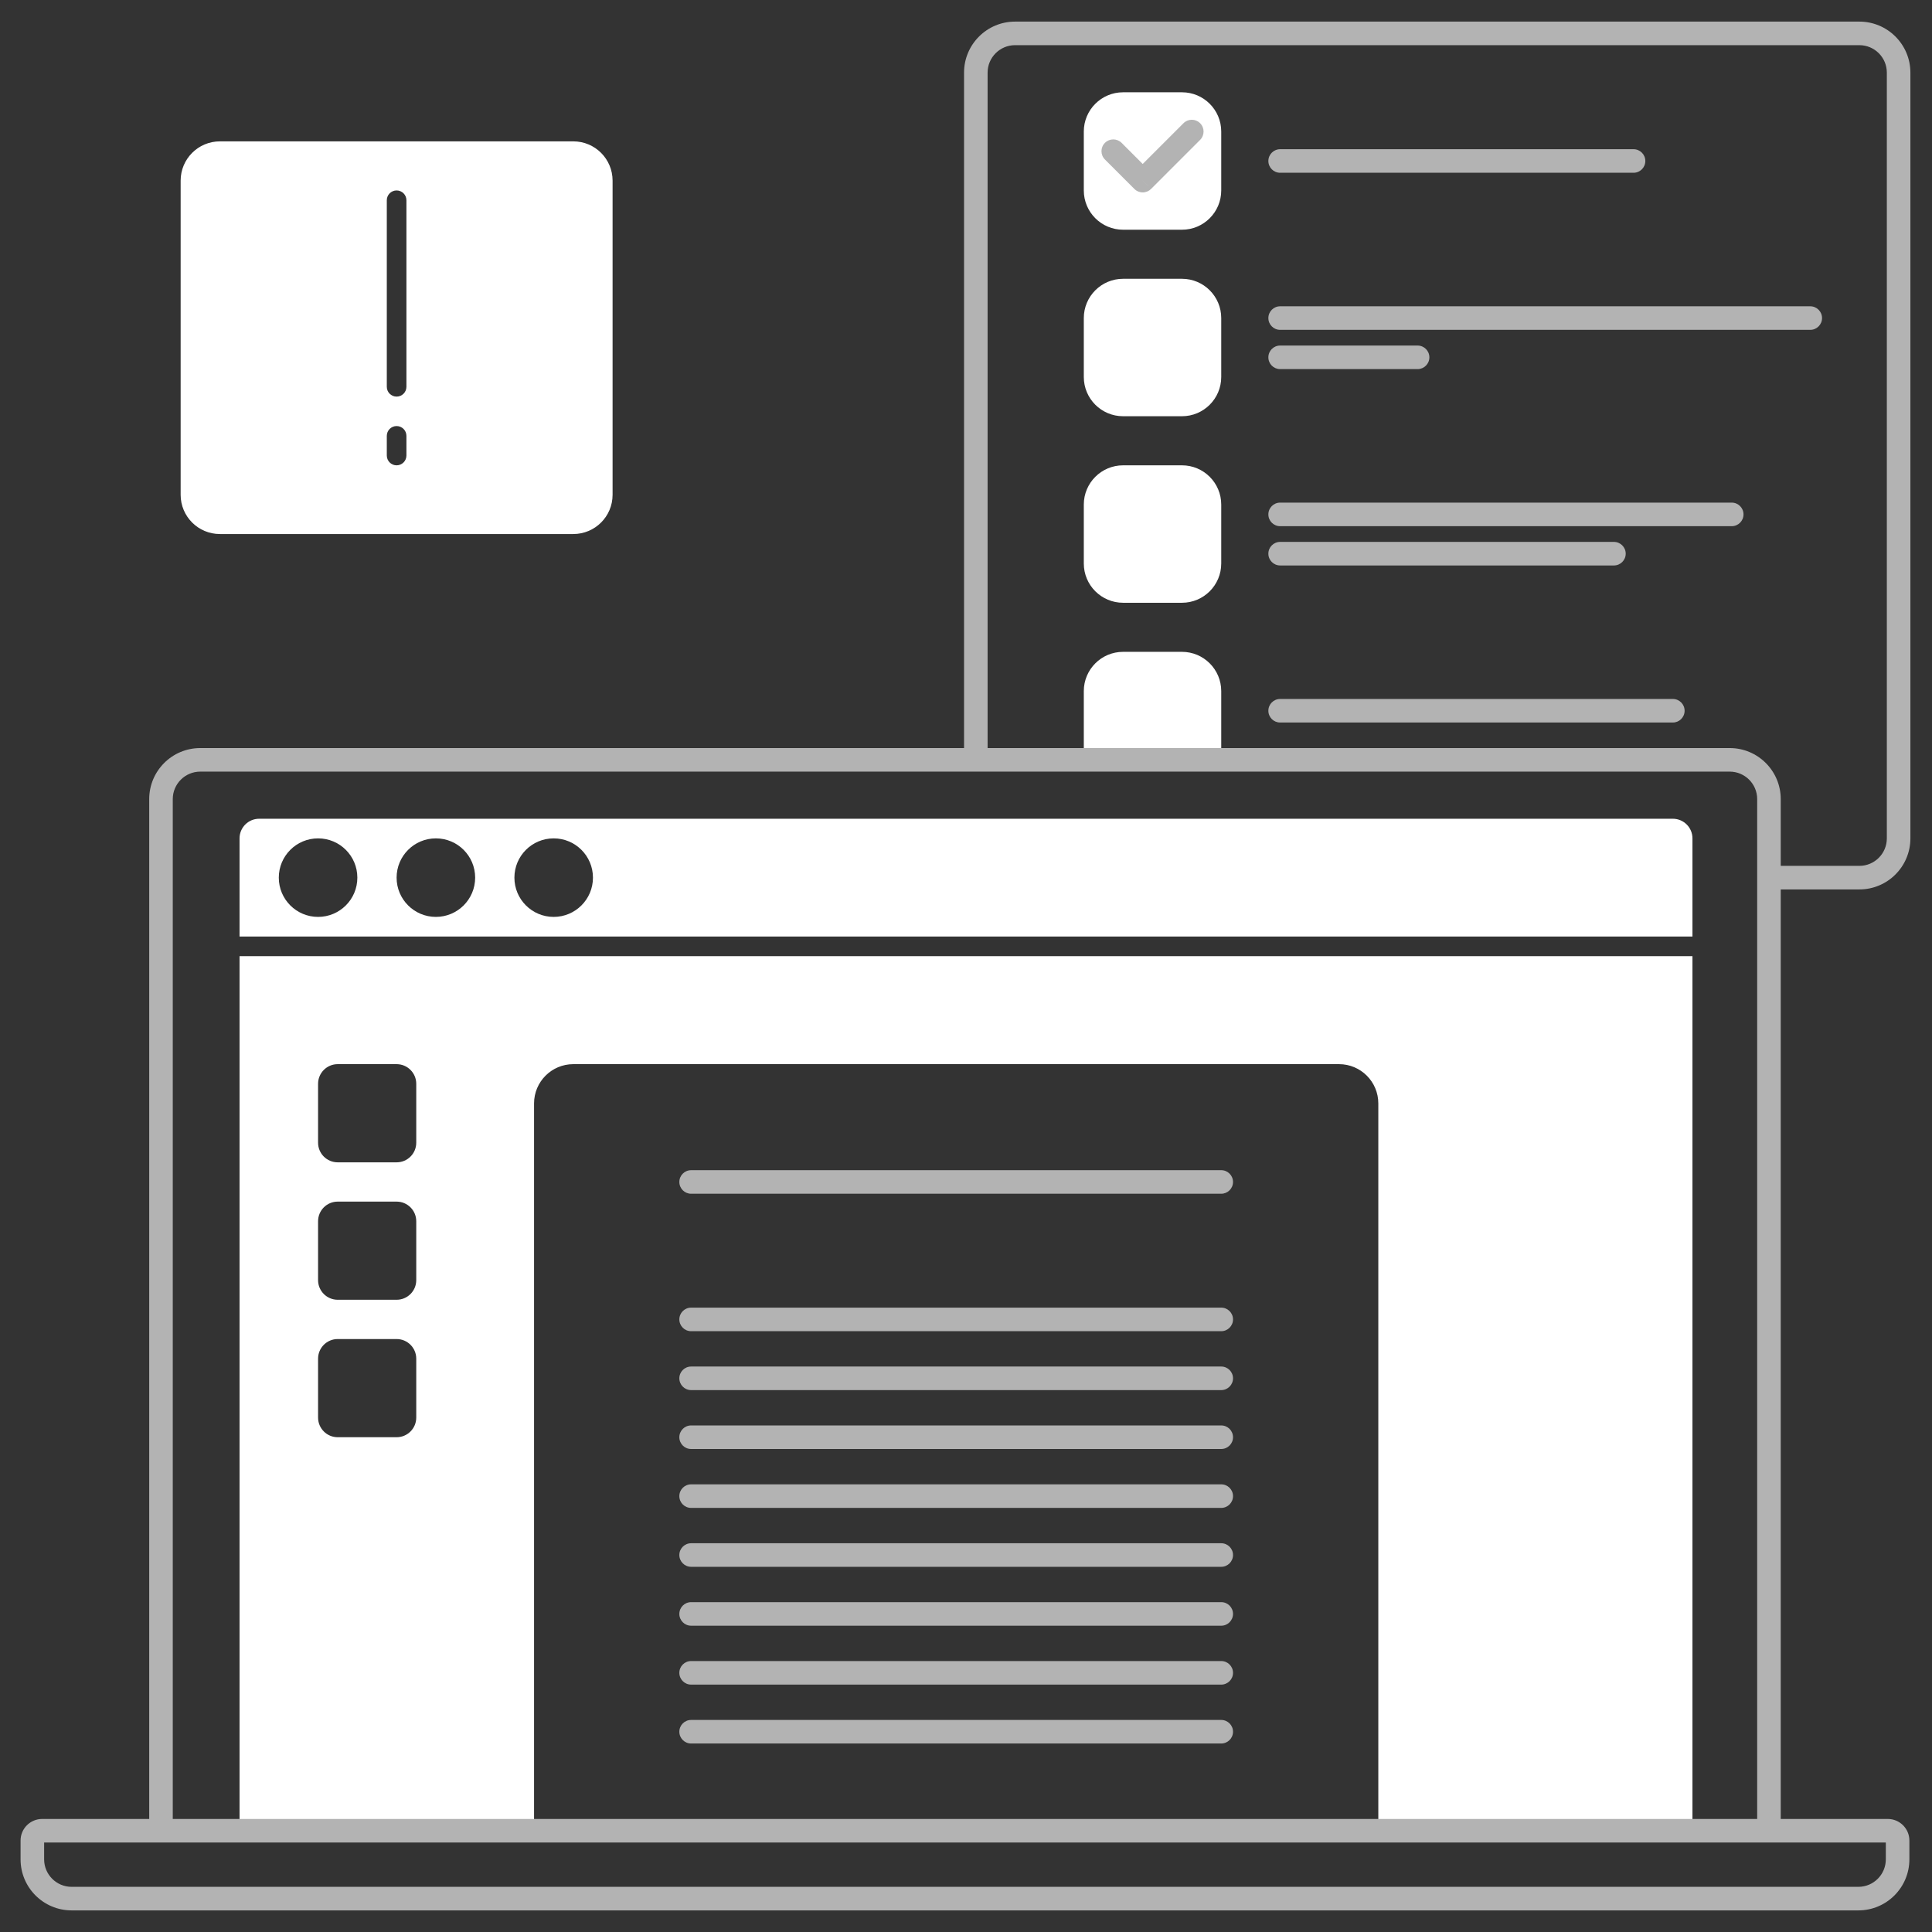 <svg width="82" height="82" viewBox="0 0 82 82" fill="none" xmlns="http://www.w3.org/2000/svg">
<rect x="0" y="0" width="82" height="82" fill="#333333" stroke="none"/>
<path d="M46 5.583C46 4.663 46.746 3.917 47.667 3.917H50.167C51.087 3.917 51.833 4.663 51.833 5.583V8.083C51.833 9.004 51.087 9.75 50.167 9.75H47.667C46.746 9.75 46 9.004 46 8.083V5.583Z" fill="white"/>
<path d="M46 13.5C46 12.579 46.746 11.833 47.667 11.833H50.167C51.087 11.833 51.833 12.579 51.833 13.5V16C51.833 16.92 51.087 17.666 50.167 17.666H47.667C46.746 17.666 46 16.92 46 16V13.5Z" fill="white"/>
<path d="M47.667 19.75C46.746 19.75 46 20.496 46 21.416V23.916C46 24.837 46.746 25.583 47.667 25.583H50.167C51.087 25.583 51.833 24.837 51.833 23.916V21.416C51.833 20.496 51.087 19.75 50.167 19.75H47.667Z" fill="white"/>
<path d="M46 29.333C46 28.413 46.746 27.666 47.667 27.666H50.167C51.087 27.666 51.833 28.413 51.833 29.333V31.833H46V29.333Z" fill="white"/>
<path fill-rule="evenodd" clip-rule="evenodd" d="M26 21V7.667C26 6.746 25.254 6 24.333 6H9.333C8.413 6 7.667 6.746 7.667 7.667V21C7.667 21.92 8.413 22.666 9.333 22.666H24.333C25.254 22.666 26 21.92 26 21ZM16.833 8.083C17.063 8.083 17.25 8.27 17.25 8.5V16.416C17.25 16.647 17.063 16.833 16.833 16.833C16.603 16.833 16.417 16.647 16.417 16.416V8.5C16.417 8.27 16.603 8.083 16.833 8.083ZM16.833 18.083C17.063 18.083 17.25 18.27 17.25 18.5V19.333C17.25 19.563 17.063 19.75 16.833 19.75C16.603 19.75 16.417 19.563 16.417 19.333V18.5C16.417 18.27 16.603 18.083 16.833 18.083Z" fill="white"/>
<path fill-rule="evenodd" clip-rule="evenodd" d="M10.167 35.583C10.167 35.123 10.54 34.75 11 34.75H71C71.46 34.75 71.833 35.123 71.833 35.583V39.75H10.167V35.583ZM15.167 37.25C15.167 38.17 14.421 38.916 13.5 38.916C12.579 38.916 11.833 38.17 11.833 37.25C11.833 36.329 12.579 35.583 13.5 35.583C14.421 35.583 15.167 36.329 15.167 37.25ZM20.167 37.25C20.167 38.17 19.421 38.916 18.5 38.916C17.579 38.916 16.833 38.17 16.833 37.25C16.833 36.329 17.579 35.583 18.5 35.583C19.421 35.583 20.167 36.329 20.167 37.25ZM23.5 38.916C24.421 38.916 25.167 38.17 25.167 37.25C25.167 36.329 24.421 35.583 23.5 35.583C22.579 35.583 21.833 36.329 21.833 37.25C21.833 38.17 22.579 38.916 23.5 38.916Z" fill="white"/>
<path fill-rule="evenodd" clip-rule="evenodd" d="M71.833 40.583H10.167V77.25H22.667V46.833C22.667 45.913 23.413 45.166 24.333 45.166H56.833C57.754 45.166 58.5 45.913 58.5 46.833V77.25H71.833V40.583ZM14.333 45.166H16.833C17.294 45.166 17.667 45.54 17.667 46V48.5C17.667 48.96 17.294 49.333 16.833 49.333H14.333C13.873 49.333 13.5 48.96 13.5 48.5V46C13.5 45.54 13.873 45.166 14.333 45.166ZM16.833 51H14.333C13.873 51 13.5 51.373 13.5 51.833V54.333C13.5 54.793 13.873 55.166 14.333 55.166H16.833C17.294 55.166 17.667 54.793 17.667 54.333V51.833C17.667 51.373 17.294 51 16.833 51ZM14.333 56.833H16.833C17.294 56.833 17.667 57.206 17.667 57.666V60.166C17.667 60.627 17.294 61 16.833 61H14.333C13.873 61 13.5 60.627 13.5 60.166V57.666C13.5 57.206 13.873 56.833 14.333 56.833Z" fill="white"/>
<path d="M47.604 6.063C47.408 5.868 47.092 5.868 46.897 6.063C46.701 6.258 46.701 6.575 46.897 6.77L47.604 6.063ZM48.5 7.667L48.147 8.02C48.24 8.114 48.367 8.166 48.5 8.166C48.633 8.166 48.76 8.114 48.854 8.02L48.5 7.667ZM50.937 5.937C51.132 5.741 51.132 5.425 50.937 5.23C50.742 5.034 50.425 5.034 50.23 5.23L50.937 5.937ZM29.333 49.666C29.057 49.666 28.833 49.89 28.833 50.166C28.833 50.443 29.057 50.666 29.333 50.666V49.666ZM51.833 50.666C52.109 50.666 52.333 50.443 52.333 50.166C52.333 49.89 52.109 49.666 51.833 49.666V50.666ZM29.333 55.5C29.057 55.5 28.833 55.724 28.833 56C28.833 56.276 29.057 56.5 29.333 56.5V55.5ZM51.833 56.5C52.109 56.5 52.333 56.276 52.333 56C52.333 55.724 52.109 55.5 51.833 55.5V56.5ZM29.333 65.5C29.057 65.5 28.833 65.724 28.833 66C28.833 66.276 29.057 66.5 29.333 66.5V65.5ZM51.833 66.5C52.109 66.5 52.333 66.276 52.333 66C52.333 65.724 52.109 65.5 51.833 65.5V66.5ZM29.333 58C29.057 58 28.833 58.224 28.833 58.5C28.833 58.776 29.057 59 29.333 59V58ZM51.833 59C52.109 59 52.333 58.776 52.333 58.5C52.333 58.224 52.109 58 51.833 58V59ZM29.333 68C29.057 68 28.833 68.224 28.833 68.5C28.833 68.776 29.057 69 29.333 69V68ZM51.833 69C52.109 69 52.333 68.776 52.333 68.5C52.333 68.224 52.109 68 51.833 68V69ZM29.333 60.5C29.057 60.5 28.833 60.724 28.833 61C28.833 61.276 29.057 61.5 29.333 61.5V60.5ZM51.833 61.5C52.109 61.5 52.333 61.276 52.333 61C52.333 60.724 52.109 60.5 51.833 60.5V61.5ZM29.333 70.5C29.057 70.5 28.833 70.724 28.833 71C28.833 71.276 29.057 71.5 29.333 71.5V70.5ZM51.833 71.5C52.109 71.5 52.333 71.276 52.333 71C52.333 70.724 52.109 70.5 51.833 70.5V71.5ZM29.333 63C29.057 63 28.833 63.224 28.833 63.5C28.833 63.776 29.057 64 29.333 64V63ZM51.833 64C52.109 64 52.333 63.776 52.333 63.5C52.333 63.224 52.109 63 51.833 63V64ZM29.333 73C29.057 73 28.833 73.224 28.833 73.5C28.833 73.776 29.057 74 29.333 74V73ZM51.833 74C52.109 74 52.333 73.776 52.333 73.5C52.333 73.224 52.109 73 51.833 73V74ZM54.333 6.333C54.057 6.333 53.833 6.557 53.833 6.833C53.833 7.109 54.057 7.333 54.333 7.333V6.333ZM69.333 7.333C69.609 7.333 69.833 7.109 69.833 6.833C69.833 6.557 69.609 6.333 69.333 6.333V7.333ZM54.333 13C54.057 13 53.833 13.224 53.833 13.5C53.833 13.776 54.057 14 54.333 14V13ZM76.833 14C77.109 14 77.333 13.776 77.333 13.5C77.333 13.224 77.109 13 76.833 13V14ZM54.333 14.666C54.057 14.666 53.833 14.89 53.833 15.166C53.833 15.443 54.057 15.666 54.333 15.666V14.666ZM60.167 15.666C60.443 15.666 60.667 15.443 60.667 15.166C60.667 14.89 60.443 14.666 60.167 14.666V15.666ZM54.333 21.333C54.057 21.333 53.833 21.557 53.833 21.833C53.833 22.109 54.057 22.333 54.333 22.333V21.333ZM73.5 22.333C73.776 22.333 74 22.109 74 21.833C74 21.557 73.776 21.333 73.5 21.333V22.333ZM54.333 23C54.057 23 53.833 23.224 53.833 23.5C53.833 23.776 54.057 24 54.333 24V23ZM68.5 24C68.776 24 69 23.776 69 23.5C69 23.224 68.776 23 68.5 23V24ZM54.333 29.666C54.057 29.666 53.833 29.89 53.833 30.166C53.833 30.443 54.057 30.666 54.333 30.666V29.666ZM71 30.666C71.276 30.666 71.5 30.443 71.5 30.166C71.5 29.89 71.276 29.666 71 29.666V30.666ZM80.083 3.083V35.583H81.083V3.083H80.083ZM46.897 6.77L48.147 8.02L48.854 7.313L47.604 6.063L46.897 6.77ZM48.854 8.02L50.937 5.937L50.23 5.23L48.147 7.313L48.854 8.02ZM41.917 3.083C41.917 2.439 42.439 1.917 43.083 1.917V0.917C41.887 0.917 40.917 1.887 40.917 3.083H41.917ZM80.083 35.583C80.083 36.227 79.561 36.75 78.917 36.75V37.75C80.113 37.75 81.083 36.78 81.083 35.583H80.083ZM81.083 3.083C81.083 1.887 80.113 0.917 78.917 0.917V1.917C79.561 1.917 80.083 2.439 80.083 3.083H81.083ZM29.333 50.666L51.833 50.666V49.666L29.333 49.666V50.666ZM29.333 56.5H51.833V55.5H29.333V56.5ZM29.333 66.5H51.833V65.5H29.333V66.5ZM29.333 59H51.833V58H29.333V59ZM29.333 69H51.833V68H29.333V69ZM29.333 61.5H51.833V60.5H29.333V61.5ZM29.333 71.5H51.833V70.5H29.333V71.5ZM29.333 64H51.833V63H29.333V64ZM29.333 74H51.833V73H29.333V74ZM75.08 77.202H6.833V78.202H75.08V77.202ZM7.333 77.702V33.916H6.333V77.702H7.333ZM75.08 78.202H80.123V77.202H75.08V78.202ZM80.04 78.118V78.916H81.04V78.118H80.04ZM78.873 80.083H3.04V81.083H78.873V80.083ZM1.873 78.916V78.118H0.873V78.916H1.873ZM1.79 78.202H6.833V77.202H1.79V78.202ZM1.873 78.118C1.873 78.164 1.836 78.202 1.79 78.202V77.202C1.284 77.202 0.873 77.612 0.873 78.118H1.873ZM80.123 78.202C80.077 78.202 80.04 78.164 80.04 78.118H81.04C81.04 77.612 80.63 77.202 80.123 77.202V78.202ZM80.04 78.916C80.04 79.561 79.518 80.083 78.873 80.083V81.083C80.07 81.083 81.04 80.113 81.04 78.916H80.04ZM73.414 32.75C74.058 32.75 74.58 33.272 74.58 33.916H75.58C75.58 32.72 74.61 31.75 73.414 31.75V32.75ZM3.04 80.083C2.396 80.083 1.873 79.561 1.873 78.916H0.873C0.873 80.113 1.843 81.083 3.04 81.083V80.083ZM8.5 31.75C7.303 31.75 6.333 32.72 6.333 33.916H7.333C7.333 33.272 7.856 32.75 8.5 32.75V31.75ZM54.333 7.333L69.333 7.333V6.333L54.333 6.333V7.333ZM54.333 14L76.833 14V13L54.333 13V14ZM54.333 15.666L60.167 15.666V14.666L54.333 14.666V15.666ZM54.333 22.333H73.5V21.333H54.333V22.333ZM54.333 24L68.5 24V23L54.333 23V24ZM54.333 30.666L71 30.666V29.666L54.333 29.666V30.666ZM43.083 1.917H78.917V0.917H43.083V1.917ZM8.5 32.75H41.417V31.75H8.5V32.75ZM41.417 32.75H73.414V31.75H41.417V32.75ZM41.917 32.25V3.083H40.917V32.25H41.917ZM74.58 33.916V37.25H75.58V33.916H74.58ZM74.58 37.25V77.702H75.58V37.25H74.58ZM78.917 36.75H75.08V37.75H78.917V36.75Z" fill="#B3B3B3"/>
</svg>
